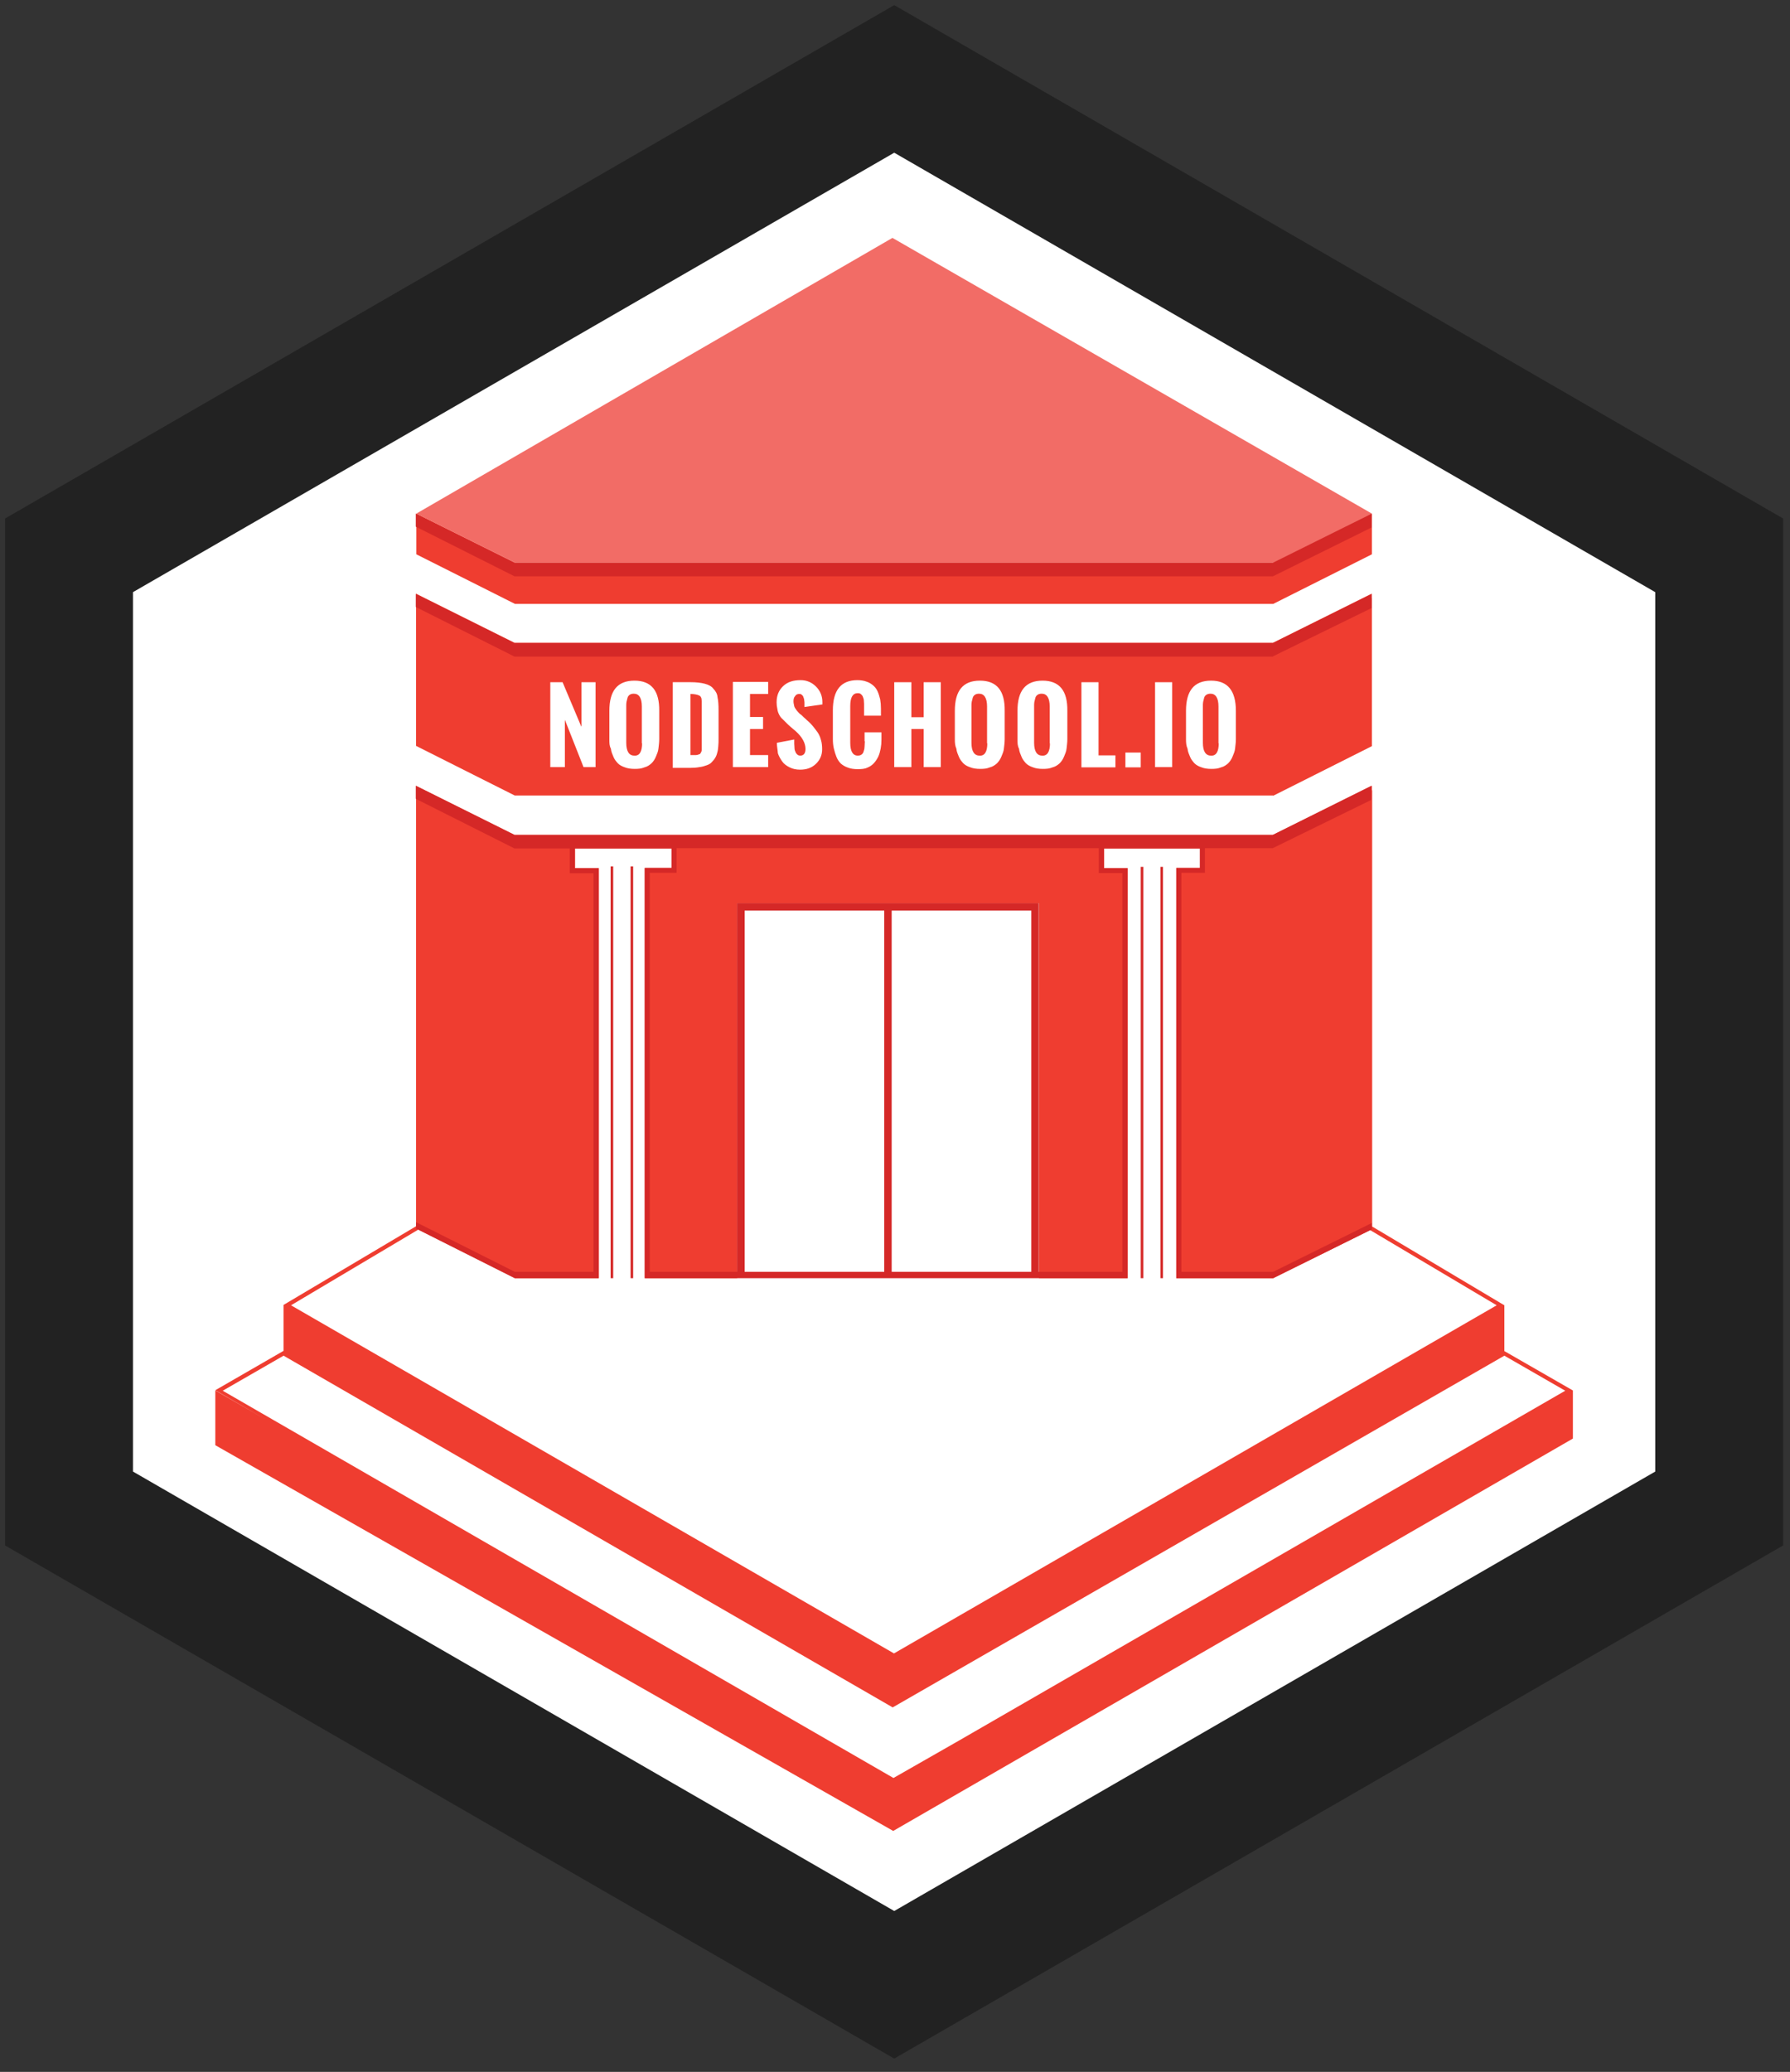 <svg version="1.1"
	 xmlns="http://www.w3.org/2000/svg" xmlns:xlink="http://www.w3.org/1999/xlink" xmlns:a="http://ns.adobe.com/AdobeSVGViewerExtensions/3.0/"
	 x="0px" y="0px" width="700px" height="810px" viewBox="-2 -2 700 810" overflow="visible" enable-background="new -2 -2 700 810"
	 xml:space="preserve">
   <rect x="-2" y="-2" width="700" height="810" fill="#333333" stroke="none"/>
   <polygon id="hexouter" fill="#222222" points="0,602.2 0,200.7 347.7,0 695.3,200.7 695.3,602.2 347.7,802.8 "/>
   <polygon id="hexinner" fill="#FFFFFF" points="645.3,573.3 347.7,745.1 50,573.3 50,229.5 347.7,57.7 645.3,229.5 "/>
   <path id="building_1_" fill="#EF3D30" d="M586.3,526.2v-17.9l-51.7-30.8V306.9l-0.1,0.1v-1.8l-38.6,19.2H199.2l-38.5-19.2v172.2
   	l-51.9,30.8l0.1,0.1v17.8l-26.7,15.4L102,553l-19.8-11.4v21.4l265.1,150.8l265.8-153.4v-18.8L586.3,526.2z M160.8,478.3l38.6,19.4
   	h32.8V337.4h-9.3v-7.7h37.8v7.6h-10.5v160.4h36.1V351.1h118v146.6h34.7V337.4h-9.2v-7.7h37.5v7.6H458v160.4h37.9l37.9-18.8
   	l49.5,29.4L347.6,644.4L111.8,508.3l49.8-29.6L160.8,478.3z M372.8,678.6l-25.4,14.5L85.1,541.7l23.8-13.7l237.5,137.1l0.7,0.4
   	l0.7-0.4L586.3,528l23.8,13.7L372.8,678.6z M495.9,234.1l38.6-19.4v-15.9L495.9,218H199.4l-38.6-19.2v15.9l38.6,19.4H495.9z
   	 M495.9,309.1l38.6-19.4v-57.9l-0.1,0.1v-1.8l-38.6,19.2H199.2l-38.5-19.2v59.5l38.6,19.4H495.9z"/>
   <polygon id="roof" fill="#F26C66" points="160.8,198.8 347,91 534.5,198.8 496.2,218 199.4,218 "/>
   <path id="detailz" fill="#D52827" d="M495.8,254.6l38.6-18.9v-5.5l-38.6,19.2H199.2l-38.6-19.2v5.1l38.6,19.4H495.8z
   	 M495.8,223.3l38.6-19.1v-5.4L495.8,218H199.2l-38.6-19.2v5.1l38.6,19.4H495.8z M236.8,497.7h1v-161h-1V497.7z M244.6,497.7h1v-161
   	h-1V497.7z M451.8,497.7h1V336.9h-1V497.7z M495.9,495.2H460V339.2h9.2v-9.6h26.5l38.6-18.9v-5.5l-38.6,19.2H199.2l-38.6-19.2v5.1
   	l38.6,19.4h21.6v9.7h9.3v155.8h-30.8l-38.6-19.4v2.5l38.6,19.4h32.8V337.4h-9.3v-7.7h37.8v7.6h-10.5v160.4h188.8V337.4h-9.2v-7.7
   	h37.5v7.6H458v160.4h37.9l38.6-19.1v-2.5L495.9,495.2z M343.8,495.2h-54.6V354h54.6V495.2z M401.3,495.2h-54.6V354h54.6V495.2z
   	 M436.9,339.4v155.8h-32.7V351.1h-118v144.1h-34.1V339.2h10.5v-9.6h165.1v9.7H436.9z M444.1,497.7h1V336.9h-1V497.7z"/>
   <path id="sign" fill="#FFFFFF" d="M225.3,282l-7.3-17.3h-4.8v33.2h5.7v-18.5l7.3,18.5h4.7v-33.2h-5.5V282z M246.1,264.1
   	c-6.6,0-9.8,3.9-9.8,11.8v11.2c0,1.3,0,2.5,0.6,3.6c0.1,1.2,0.6,2.2,1,3.2c0.4,1,1,1.7,1.7,2.5c0.7,0.7,1.6,1.2,2.8,1.6
   	c1,0.4,2.3,0.6,3.8,0.6s2.6-0.1,3.8-0.6c1.2-0.3,2-0.9,2.8-1.6c0.7-0.7,1.3-1.6,1.7-2.6c0.4-1,0.9-2,1-3.2c0.1-1,0.3-2.3,0.3-3.6
   	v-11.1C255.9,268,252.7,264.1,246.1,264.1z M249.1,288.6c0,3.2-1,5-3.1,4.8c-2,0-3.1-1.7-3.1-5V274c0-0.6,0-1,0.1-1.6
   	c0.1-0.6,0.3-1,0.4-1.6c0.1-0.4,0.4-0.9,0.9-1.2c0.4-0.3,1-0.4,1.6-0.4c2,0,3.1,1.7,3.1,5V288.6z M277,267.3c-0.7-1-1.9-1.6-3.4-2
   	c-1.5-0.4-3.4-0.6-5.5-0.6h-7v33.5h6.8c1.3,0,2.6-0.1,3.6-0.3c1-0.1,2-0.4,2.8-0.7c0.9-0.3,1.6-0.7,2-1.2s1-1,1.3-1.6
   	c0.4-0.6,0.7-1.3,0.9-2.2c0.3-0.9,0.3-1.8,0.4-2.6c0.1-0.9,0.1-1.9,0.1-3.1v-10.9c0-2-0.1-3.6-0.4-5
   	C278.5,269.3,277.9,268.2,277,267.3z M272.4,291.3c0,0.3-0.1,0.6-0.3,0.9c-0.1,0.3-0.3,0.4-0.4,0.6c-0.3,0.1-0.4,0.1-0.9,0.3
   	c-0.4,0.1-0.7,0.1-1.2,0.1H268v-23.9c1.6,0,2.8,0.3,3.4,0.6c0.7,0.3,1,1,1,2.2V291.3z M284.6,297.9h13.8v-4.7h-7.1V283h5.1v-4.7
   	h-5.1v-9h7.1v-4.7h-13.8V297.9z M311.1,263.9c-2.9,0-5.1,0.7-6.8,2.3s-2.6,3.6-2.6,6.4c0,0.9,0.1,1.7,0.3,2.6
   	c0.1,0.9,0.4,1.6,0.7,2.2c0.3,0.6,0.7,1.2,1.3,1.7c0.6,0.6,1,1,1.5,1.5c0.4,0.4,0.9,0.9,1.6,1.5l2,1.7c2.6,2.3,3.9,4.7,3.9,7
   	c0,1.7-0.7,2.6-2,2.6c-0.4,0-0.9-0.1-1.2-0.4c-0.3-0.3-0.6-0.6-0.7-1c-0.1-0.3-0.4-0.7-0.4-1.5s-0.1-1.2-0.1-1.7v-1.7l-6.8,1.3
   	c0,1.5,0.3,2.6,0.4,4.1c0.4,1.2,1,2.2,1.7,3.2c0.7,1,1.7,1.7,2.9,2.3s2.5,0.9,4.1,0.9c2.5,0,4.5-0.7,6.1-2.2
   	c1.6-1.5,2.5-3.4,2.5-5.7c0-1.3-0.1-2.5-0.4-3.5c-0.3-1.2-0.7-2.2-1.3-3.1c-0.6-0.9-1.3-1.7-1.9-2.5c-0.6-0.7-1.3-1.5-2.3-2.3
   	c-0.3-0.3-0.7-0.7-1.3-1.2c-0.6-0.6-1-1-1.5-1.3c-0.3-0.3-0.7-0.7-1.2-1.3c-0.4-0.6-0.9-1.2-1-1.7c-0.1-0.6-0.3-1.2-0.3-1.9
   	s0.1-1.5,0.6-2c0.3-0.6,0.9-0.9,1.6-0.9c0.4,0,0.7,0,1,0.3c0.4,0.3,0.6,0.6,0.7,1c0.1,0.3,0.3,0.7,0.3,1.2c0.1,0.4,0.1,0.9,0.1,1.3
   	v1.3l7-1v-0.9c0-2.5-0.9-4.5-2.5-6.1C315.5,264.8,313.5,263.9,311.1,263.9z M336.2,287.8c0,0.7-0.1,1.5-0.1,2c0,0.6-0.1,1.2-0.3,1.7
   	c-0.1,0.6-0.4,1.2-0.9,1.5c-0.4,0.3-0.9,0.4-1.5,0.4c-1.9,0-2.9-1.7-2.9-5v-14.4c0-3.4,1-5,2.9-5c0.6,0,1,0.1,1.3,0.4
   	c0.3,0.3,0.6,0.6,0.7,0.9c0.1,0.3,0.3,0.7,0.4,1.3c0,0.6,0.1,1,0.1,1.5v4.7h6.6V275c0-1.3-0.1-2.5-0.3-3.6c-0.3-1.2-0.6-2.2-1-3.1
   	s-1-1.7-1.7-2.3c-0.7-0.6-1.6-1.2-2.6-1.5c-1-0.4-2.3-0.6-3.6-0.6c-6.4,0-9.6,3.9-9.6,11.8v11.1c0,1.5,0.1,2.6,0.4,3.9
   	c0.3,1.2,0.6,2.2,1,3.2c0.4,1,1,1.9,1.7,2.6c0.7,0.6,1.6,1.2,2.8,1.6c1,0.4,2.3,0.6,3.8,0.6s2.8-0.1,3.8-0.6c1-0.4,1.9-1,2.6-1.8
   	s1.3-1.7,1.7-2.6c0.4-0.9,0.7-2,0.9-3.1s0.3-2.2,0.3-3.5v-2.8h-6.6V287.8z M359.2,278.4h-4.8v-13.7h-6.7v33.2h6.7V283h4.8v14.9h6.7
   	v-33.2h-6.7V278.4z M381.2,264.1c-6.6,0-9.8,3.9-9.8,11.8v11.2c0,1.3,0.1,2.5,0.6,3.6c0.1,1.2,0.6,2.2,1,3.2s1,1.7,1.7,2.5
   	c0.7,0.7,1.6,1.2,2.8,1.6c1,0.4,2.3,0.6,3.8,0.6c1.5,0,2.6-0.1,3.8-0.6c1.2-0.3,2-0.9,2.8-1.6c0.7-0.7,1.3-1.6,1.7-2.6
   	c0.4-1,0.9-2,1-3.2c0.1-1,0.3-2.3,0.3-3.6v-11.1C391,268,387.8,264.1,381.2,264.1z M384.1,288.6c0,3.2-1,5-3.1,4.8
   	c-2,0-3.1-1.7-3.1-5V274c0-0.6,0-1,0.1-1.6c0.1-0.6,0.3-1,0.4-1.6c0.1-0.4,0.4-0.9,0.9-1.2c0.4-0.3,1-0.4,1.6-0.4c2,0,3.1,1.7,3.1,5
   	V288.6z M405.7,264.1c-6.6,0-9.8,3.9-9.8,11.8v11.2c0,1.3,0,2.5,0.6,3.6c0.1,1.2,0.6,2.2,1,3.2s1,1.7,1.7,2.5
   	c0.7,0.7,1.6,1.2,2.8,1.6c1,0.4,2.3,0.6,3.8,0.6c1.5,0,2.6-0.1,3.8-0.6c1.2-0.3,2-0.9,2.8-1.6c0.7-0.7,1.3-1.6,1.7-2.6
   	c0.4-1,0.9-2,1-3.2c0.1-1,0.3-2.3,0.3-3.6v-11.1C415.5,268,412.3,264.1,405.7,264.1z M408.6,288.6c0,3.2-1,5-3.1,4.8
   	c-2,0-3.1-1.7-3.1-5V274c0-0.6,0-1,0.1-1.6c0.1-0.6,0.3-1,0.4-1.6c0.1-0.4,0.4-0.9,0.9-1.2c0.4-0.3,1-0.4,1.6-0.4c2,0,3.1,1.7,3.1,5
   	V288.6z M427.6,264.7h-6.7V298h13.3v-4.7h-6.6V264.7z M438.1,298h6v-5.8h-6V298z M449.7,297.9h6.7v-33.2h-6.7V297.9z M471.6,264.1
   	c-6.6,0-9.8,3.9-9.8,11.8v11.2c0,1.3,0.1,2.5,0.6,3.6c0.1,1.2,0.6,2.2,1,3.2s1,1.7,1.7,2.5c0.7,0.7,1.6,1.2,2.8,1.6
   	c1,0.4,2.3,0.6,3.8,0.6c1.5,0,2.6-0.1,3.8-0.6c1.2-0.3,2-0.9,2.8-1.6c0.7-0.7,1.3-1.6,1.7-2.6c0.4-1,0.9-2,1-3.2
   	c0.1-1,0.3-2.3,0.3-3.6v-11.1C481.3,268,478.1,264.1,471.6,264.1z M474.6,288.6c0,3.2-1,5-3.1,4.8c-2,0-3.1-1.7-3.1-5V274
   	c0-0.6,0-1,0.1-1.6c0.1-0.6,0.3-1,0.4-1.6c0.1-0.4,0.4-0.9,0.9-1.2s1-0.4,1.6-0.4c2,0,3.1,1.7,3.1,5V288.6z"/>
</svg>
